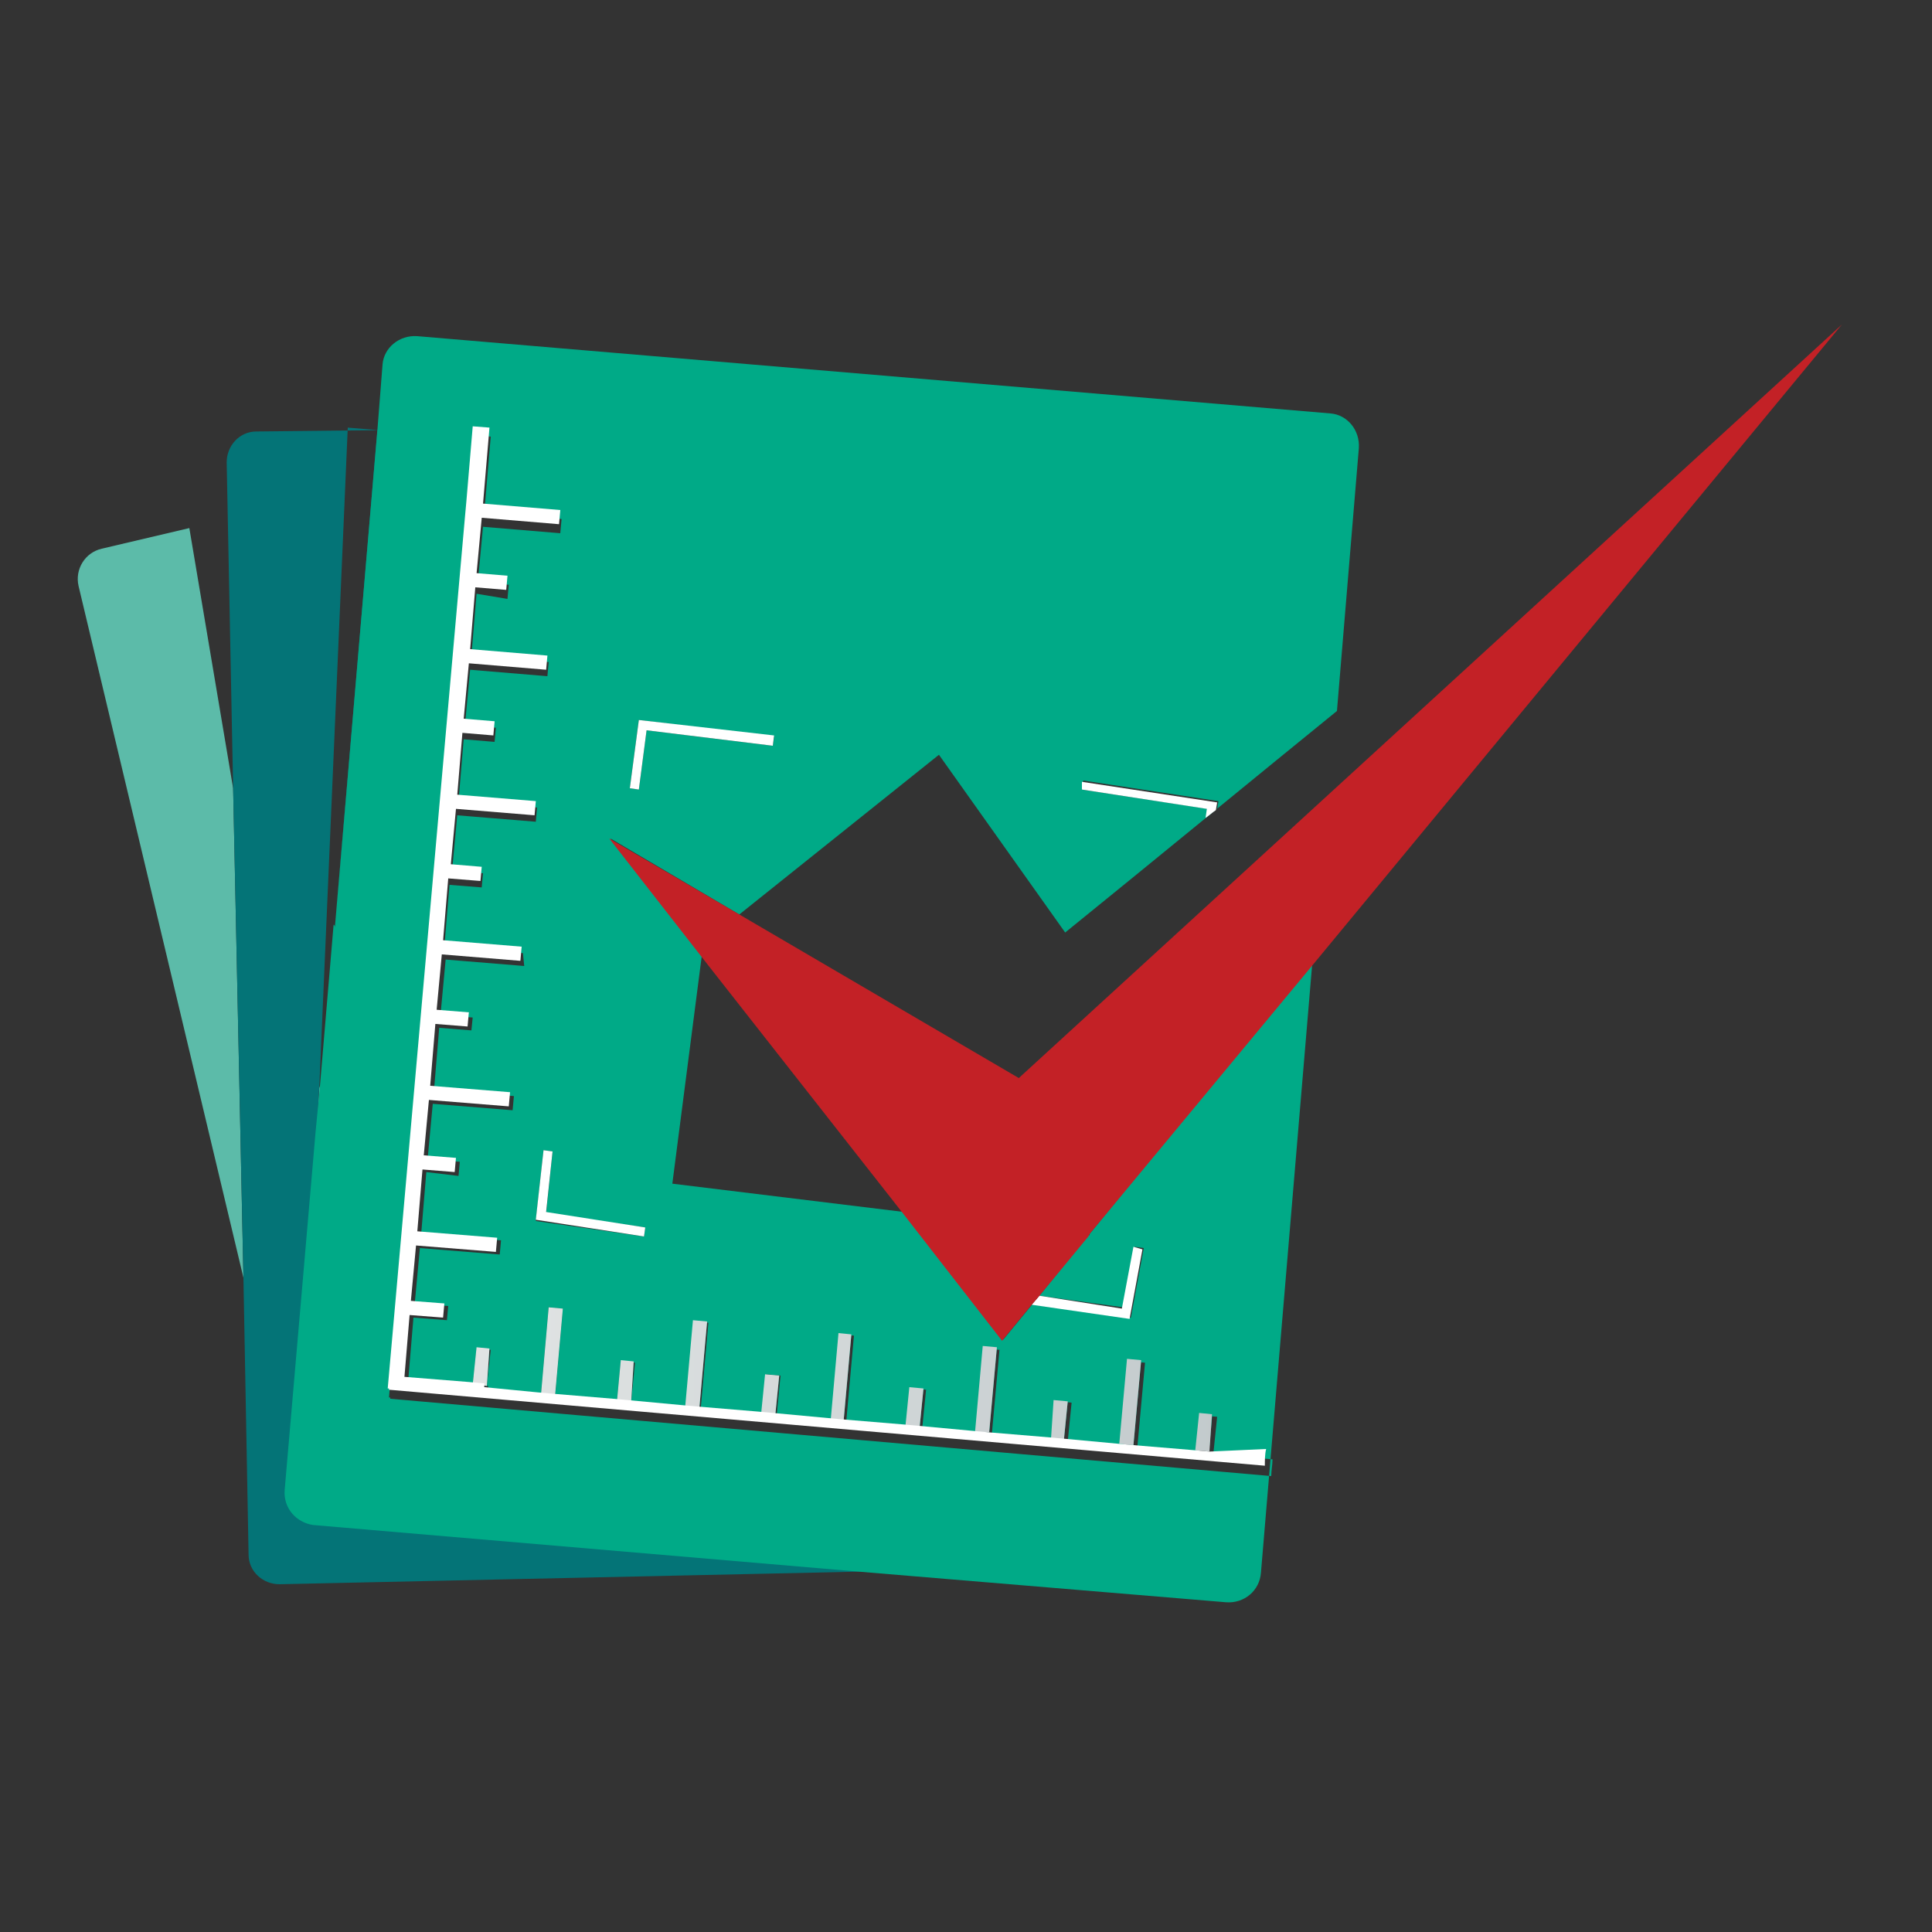 <?xml version="1.0" encoding="utf-8"?>
<!-- Generator: Adobe Illustrator 18.1.0, SVG Export Plug-In . SVG Version: 6.00 Build 0)  -->
<svg version="1.0" id="Layer_1" xmlns="http://www.w3.org/2000/svg" xmlns:xlink="http://www.w3.org/1999/xlink" x="0px" y="0px"
	 viewBox="0 0 150 150" enable-background="new 0 0 150 150" xml:space="preserve">
<rect x="0" y="0" width="150" height="150" fill="#333333" stroke="none"/>
<g>
	<polygon fill="none" points="84.6,96 84.6,95.8 84.5,96 	"/>
	<path fill="none" d="M26.9,33.3l-2.2,51c0,0.1,0.1,0.3,0.1,0.4L26,71.6c0,0,0,0,0.1,0l3.3-38.3L26.9,33.3z"/>
	<polygon fill="none" points="52.1,92 70.1,94.2 54.4,74.2 	"/>
	<polygon fill="#5CBBA9" points="14.7,41 14.7,41 15.5,40.8 	"/>
	<path fill="#5CBBA9" d="M14.7,41l-6.8,1.6c-1.3,0.3-2.1,1.6-1.8,2.9l12.8,53.7l-0.8-38L14.7,41z"/>
	<path fill="#5CBBA9" d="M24.6,87.9l0.3-3.2c0-0.1-0.1-0.3-0.1-0.4L24.6,87.9z"/>
	<path fill="#047477" d="M22.2,115.7l2.4-27.9l0.2-3.6l2.2-51l2.4,0.2L26,72c0,0,0,0,0,0l3.3-38.6l-9.4,0.1c-1.3,0-2.3,1.1-2.3,2.4
		l0.5,25.3l0.8,38l0.4,21.5c0,1.3,1.1,2.3,2.4,2.3l46-1l-43.3-3.7C23.1,118.3,22.1,117.1,22.2,115.7z"/>
	<path fill="#00AA87" d="M84.6,95.8l0,0.1l-0.1,0l-3.8,4.7l6.5,0.9l0.9-4.7l0.7,0.1l-1,5.4l-7.6-1.1l-2.3,2.8l-7.7-9.9l-18-2.2
		l2.3-17.8l-7.1-9L57.4,71l15.5-12.4l9.8,13.8c6.3-5.1,15.8-12.9,21.1-17.2l1.7-20.4c0.1-1.4-0.9-2.6-2.2-2.7l-70.9-6
		C31,26,29.8,27,29.7,28.3l-0.4,5.1L26,72c0,0,0,0,0,0c0,0,0-0.2-0.1-0.2l-1.1,13l-0.3,3.1l-2.4,27.8c-0.1,1.4,0.9,2.5,2.2,2.7
		l43.3,3.7l27.6,2.3c1.4,0.1,2.6-0.9,2.7-2.3l4-47.5L84.6,95.8z M84.1,60.6l10.5,1.6l-0.1,0.6c-0.3,0.2-0.6,0.4-0.8,0.6l0.1-0.6
		L84,61.3L84.1,60.6z M50,96l-8.4-1.2l0.6-5.5l0.7,0.1l-0.5,4.8l7.7,1.1L50,96z M49.6,55.9l10.5,1.3L60,57.9l-9.8-1.2l-0.6,4.6
		l-0.7-0.1L49.6,55.9z M30.3,108.6l0-0.1l-0.1,0l6-67.7l0.1-1.1l0,0l0.5-5.9l1.3,0.1l-0.5,5.9l6,0.5l-0.1,1.1l-6-0.5l-0.4,4.3
		l2.4,0.2l-0.1,1.1L37,46.1l-0.4,4.8l6,0.5l-0.1,1.1l-6-0.5l-0.4,4.3l2.4,0.2l-0.1,1.1l-2.4-0.2l-0.4,4.8l6.1,0.5l-0.1,1.1l-6.1-0.5
		l-0.4,4.3l2.4,0.2l-0.1,1.1l-2.5-0.2l-0.4,4.8l6.1,0.5L40.7,75l-6.1-0.5l-0.4,4.3l2.5,0.2L36.6,80l-2.5-0.2l-0.4,4.8l6.2,0.5
		l-0.1,1.1l-6.2-0.5l-0.4,4.3l2.5,0.2l-0.1,1.1L33.1,91l-0.4,4.8l6.2,0.5l-0.1,1.1l-6.2-0.5l-0.4,4.3l2.6,0.2l-0.1,1.1l-2.6-0.2
		l-0.4,4.8l5,0.4l0.3-2.8l1.1,0.1l-0.3,2.8l0.1,0l0,0.3l4.1,0.4l0.6-6.8l1.1,0.1l-0.6,6.8l4.8,0.4l0.3-3.1l1.1,0.1l-0.3,3.1l4.3,0.4
		l0.6-6.7l1.1,0.1l-0.6,6.7l4.8,0.4l0.3-3.1l1.1,0.1l-0.3,3.1l4.3,0.4l0.6-6.7l1.1,0.1l-0.6,6.7l4.8,0.4l0.3-3l1.1,0.1l-0.3,3
		l4.3,0.4l0.6-6.6l1.1,0.1l-0.6,6.6l4.8,0.4l0.3-3l1.1,0.1l-0.3,3l4.3,0.4l0.6-6.6l1.1,0.1l-0.6,6.6l4.8,0.4l0.3-2.9l1.1,0.1
		l-0.3,2.9l4.6,0.4c0,0.4-0.1,0.9-0.1,1.3L30.3,108.6z"/>
	<polygon fill="#FFFFFF" points="50.2,56.7 60,57.9 60.1,57.1 49.6,55.9 48.9,61.2 49.6,61.3 	"/>
	<path fill="#FFFFFF" d="M93.6,63.5c0.3-0.2,0.5-0.4,0.8-0.6l0.1-0.6l-10.5-1.6L84,61.3l9.7,1.5L93.6,63.5z"/>
	<polygon fill="#FFFFFF" points="42.4,94.1 42.9,89.4 42.2,89.3 41.6,94.7 50,96 50.1,95.3 	"/>
	<polygon fill="#FFFFFF" points="87.7,102.4 88.7,97 88,96.8 87.1,101.6 80.7,100.6 80.1,101.3 	"/>
	<polygon fill="#00AA87" points="60.5,106.8 59.4,106.7 59.1,109.7 60.2,109.8 	"/>
	<linearGradient id="SVGID_1_" gradientUnits="userSpaceOnUse" x1="30.718" y1="108.237" x2="99.84" y2="108.237">
		<stop  offset="0.126" style="stop-color:#E0E3E3"/>
		<stop  offset="0.929" style="stop-color:#C2CACC"/>
	</linearGradient>
	<polygon fill="url(#SVGID_1_)" points="60.5,106.8 59.4,106.7 59.1,109.7 60.2,109.8 	"/>
	<polygon fill="#00AA87" points="49.2,105.7 48.2,105.6 47.9,108.8 49,108.9 	"/>
	<linearGradient id="SVGID_2_" gradientUnits="userSpaceOnUse" x1="30.77" y1="107.247" x2="99.742" y2="107.247">
		<stop  offset="0.126" style="stop-color:#E0E3E3"/>
		<stop  offset="0.929" style="stop-color:#C2CACC"/>
	</linearGradient>
	<polygon fill="url(#SVGID_2_)" points="49.2,105.7 48.2,105.6 47.9,108.8 49,108.9 	"/>
	
		<rect x="53.5" y="102.5" transform="matrix(0.996 8.946361e-02 -8.946361e-02 0.996 9.691 -4.413)" fill="#00AA87" width="1.1" height="6.8"/>
	<linearGradient id="SVGID_3_" gradientUnits="userSpaceOnUse" x1="30.774" y1="105.904" x2="99.748" y2="105.904">
		<stop  offset="0.126" style="stop-color:#E0E3E3"/>
		<stop  offset="0.929" style="stop-color:#C2CACC"/>
	</linearGradient>
	<polygon fill="url(#SVGID_3_)" points="54.9,102.6 53.8,102.5 53.2,109.2 54.3,109.3 	"/>
	<polygon fill="#00AA87" points="43.7,101.6 42.6,101.5 42,108.3 43.1,108.3 	"/>
	<linearGradient id="SVGID_4_" gradientUnits="userSpaceOnUse" x1="30.753" y1="104.913" x2="99.796" y2="104.913">
		<stop  offset="0.126" style="stop-color:#E0E3E3"/>
		<stop  offset="0.929" style="stop-color:#C2CACC"/>
	</linearGradient>
	<polygon fill="url(#SVGID_4_)" points="43.7,101.6 42.6,101.5 42,108.3 43.1,108.3 	"/>
	<polygon fill="#00AA87" points="38,104.7 37,104.6 36.7,107.5 37.8,107.6 	"/>
	<linearGradient id="SVGID_5_" gradientUnits="userSpaceOnUse" x1="30.761" y1="106.09" x2="99.73" y2="106.09">
		<stop  offset="0.126" style="stop-color:#E0E3E3"/>
		<stop  offset="0.929" style="stop-color:#C2CACC"/>
	</linearGradient>
	<polygon fill="url(#SVGID_5_)" points="38,104.7 37,104.6 36.7,107.5 37.8,107.6 	"/>
	<polygon fill="#00AA87" points="82.9,108.8 81.8,108.7 81.6,111.7 82.6,111.8 	"/>
	<linearGradient id="SVGID_6_" gradientUnits="userSpaceOnUse" x1="30.712" y1="110.217" x2="99.803" y2="110.217">
		<stop  offset="0.126" style="stop-color:#E0E3E3"/>
		<stop  offset="0.929" style="stop-color:#C2CACC"/>
	</linearGradient>
	<polygon fill="url(#SVGID_6_)" points="82.9,108.8 81.8,108.7 81.6,111.7 82.6,111.8 	"/>
	<polygon fill="#00AA87" points="88.6,105.6 87.5,105.5 86.9,112.1 88,112.2 	"/>
	<linearGradient id="SVGID_7_" gradientUnits="userSpaceOnUse" x1="30.703" y1="108.874" x2="99.801" y2="108.874">
		<stop  offset="0.126" style="stop-color:#E0E3E3"/>
		<stop  offset="0.929" style="stop-color:#C2CACC"/>
	</linearGradient>
	<polygon fill="url(#SVGID_7_)" points="88.6,105.6 87.5,105.5 86.9,112.1 88,112.2 	"/>
	
		<rect x="92.9" y="109.7" transform="matrix(0.996 8.894704e-02 -8.894704e-02 0.996 10.262 -7.872)" fill="#00AA87" width="1.1" height="2.9"/>
	<linearGradient id="SVGID_8_" gradientUnits="userSpaceOnUse" x1="30.765" y1="111.208" x2="99.79" y2="111.208">
		<stop  offset="0.126" style="stop-color:#E0E3E3"/>
		<stop  offset="0.929" style="stop-color:#C2CACC"/>
	</linearGradient>
	<polygon fill="url(#SVGID_8_)" points="94.1,109.8 93.1,109.7 92.8,112.6 93.9,112.7 	"/>
	<polygon fill="#00AA87" points="66.1,103.6 65.1,103.5 64.5,110.2 65.5,110.3 	"/>
	<linearGradient id="SVGID_9_" gradientUnits="userSpaceOnUse" x1="30.79" y1="106.893" x2="99.755" y2="106.893">
		<stop  offset="0.126" style="stop-color:#E0E3E3"/>
		<stop  offset="0.929" style="stop-color:#C2CACC"/>
	</linearGradient>
	<polygon fill="url(#SVGID_9_)" points="66.1,103.6 65.1,103.5 64.5,110.2 65.5,110.3 	"/>
	<polygon fill="#00AA87" points="71.7,107.8 70.6,107.7 70.3,110.7 71.4,110.8 	"/>
	<linearGradient id="SVGID_10_" gradientUnits="userSpaceOnUse" x1="30.756" y1="109.228" x2="99.79" y2="109.228">
		<stop  offset="0.126" style="stop-color:#E0E3E3"/>
		<stop  offset="0.929" style="stop-color:#C2CACC"/>
	</linearGradient>
	<polygon fill="url(#SVGID_10_)" points="71.7,107.8 70.6,107.7 70.3,110.7 71.4,110.8 	"/>
	<polygon fill="#00AA87" points="77.4,104.6 76.3,104.5 75.7,111.2 76.8,111.2 	"/>
	<linearGradient id="SVGID_11_" gradientUnits="userSpaceOnUse" x1="30.801" y1="107.884" x2="99.766" y2="107.884">
		<stop  offset="0.126" style="stop-color:#E0E3E3"/>
		<stop  offset="0.929" style="stop-color:#C2CACC"/>
	</linearGradient>
	<polygon fill="url(#SVGID_11_)" points="77.4,104.6 76.3,104.5 75.7,111.2 76.8,111.2 	"/>
	<path fill="#FFFFFF" d="M93.9,112.7l-1.1-0.1l-4.8-0.4l-1.1-0.1l-4.3-0.4l-1.1-0.1l-4.8-0.4l-1.1-0.1l-4.3-0.4l-1.1-0.1l-4.8-0.4
		l-1.1-0.1l-4.3-0.4l-1.1-0.1l-4.8-0.4l-1.1-0.1l-4.3-0.4l-1.1-0.1l-4.8-0.4l-1.1-0.1l-4.1-0.4l0-0.3l-0.1,0l-1.1-0.1l-5-0.4
		l0.4-4.8l2.6,0.2l0.1-1.1l-2.6-0.2l0.4-4.3l6.2,0.5l0.1-1.1l-6.2-0.5l0.4-4.8l2.5,0.2l0.1-1.1l-2.5-0.2l0.4-4.3l6.2,0.5l0.1-1.1
		l-6.2-0.5l0.4-4.8l2.5,0.2l0.1-1.1l-2.5-0.2l0.4-4.3l6.1,0.5l0.1-1.1l-6.1-0.5l0.4-4.8l2.5,0.2l0.1-1.1l-2.4-0.2l0.4-4.3l6.1,0.5
		l0.1-1.1l-6.1-0.5l0.4-4.8l2.4,0.2l0.1-1.1l-2.4-0.2l0.4-4.3l6,0.5l0.1-1.1l-6-0.5l0.4-4.8l2.4,0.2l0.1-1.1l-2.4-0.2l0.4-4.3l6,0.5
		l0.1-1.1l-6-0.5l0.5-5.9l-1.3-0.1l-0.5,5.9l0,0l-0.1,1.1l-6,67.7l0.1,0l0,0.1l68,5.9c0-0.4,0-0.9,0.1-1.3L93.9,112.7z"/>
	<polygon fill="#C32126" points="54.4,74.2 70.1,94.2 77.8,104.1 80.1,101.3 80.7,100.6 84.5,96 84.6,95.8 102.1,74.7 143,25.2 
		79.1,83.7 57.4,71 47.3,65.1 	"/>
</g>
</svg>
